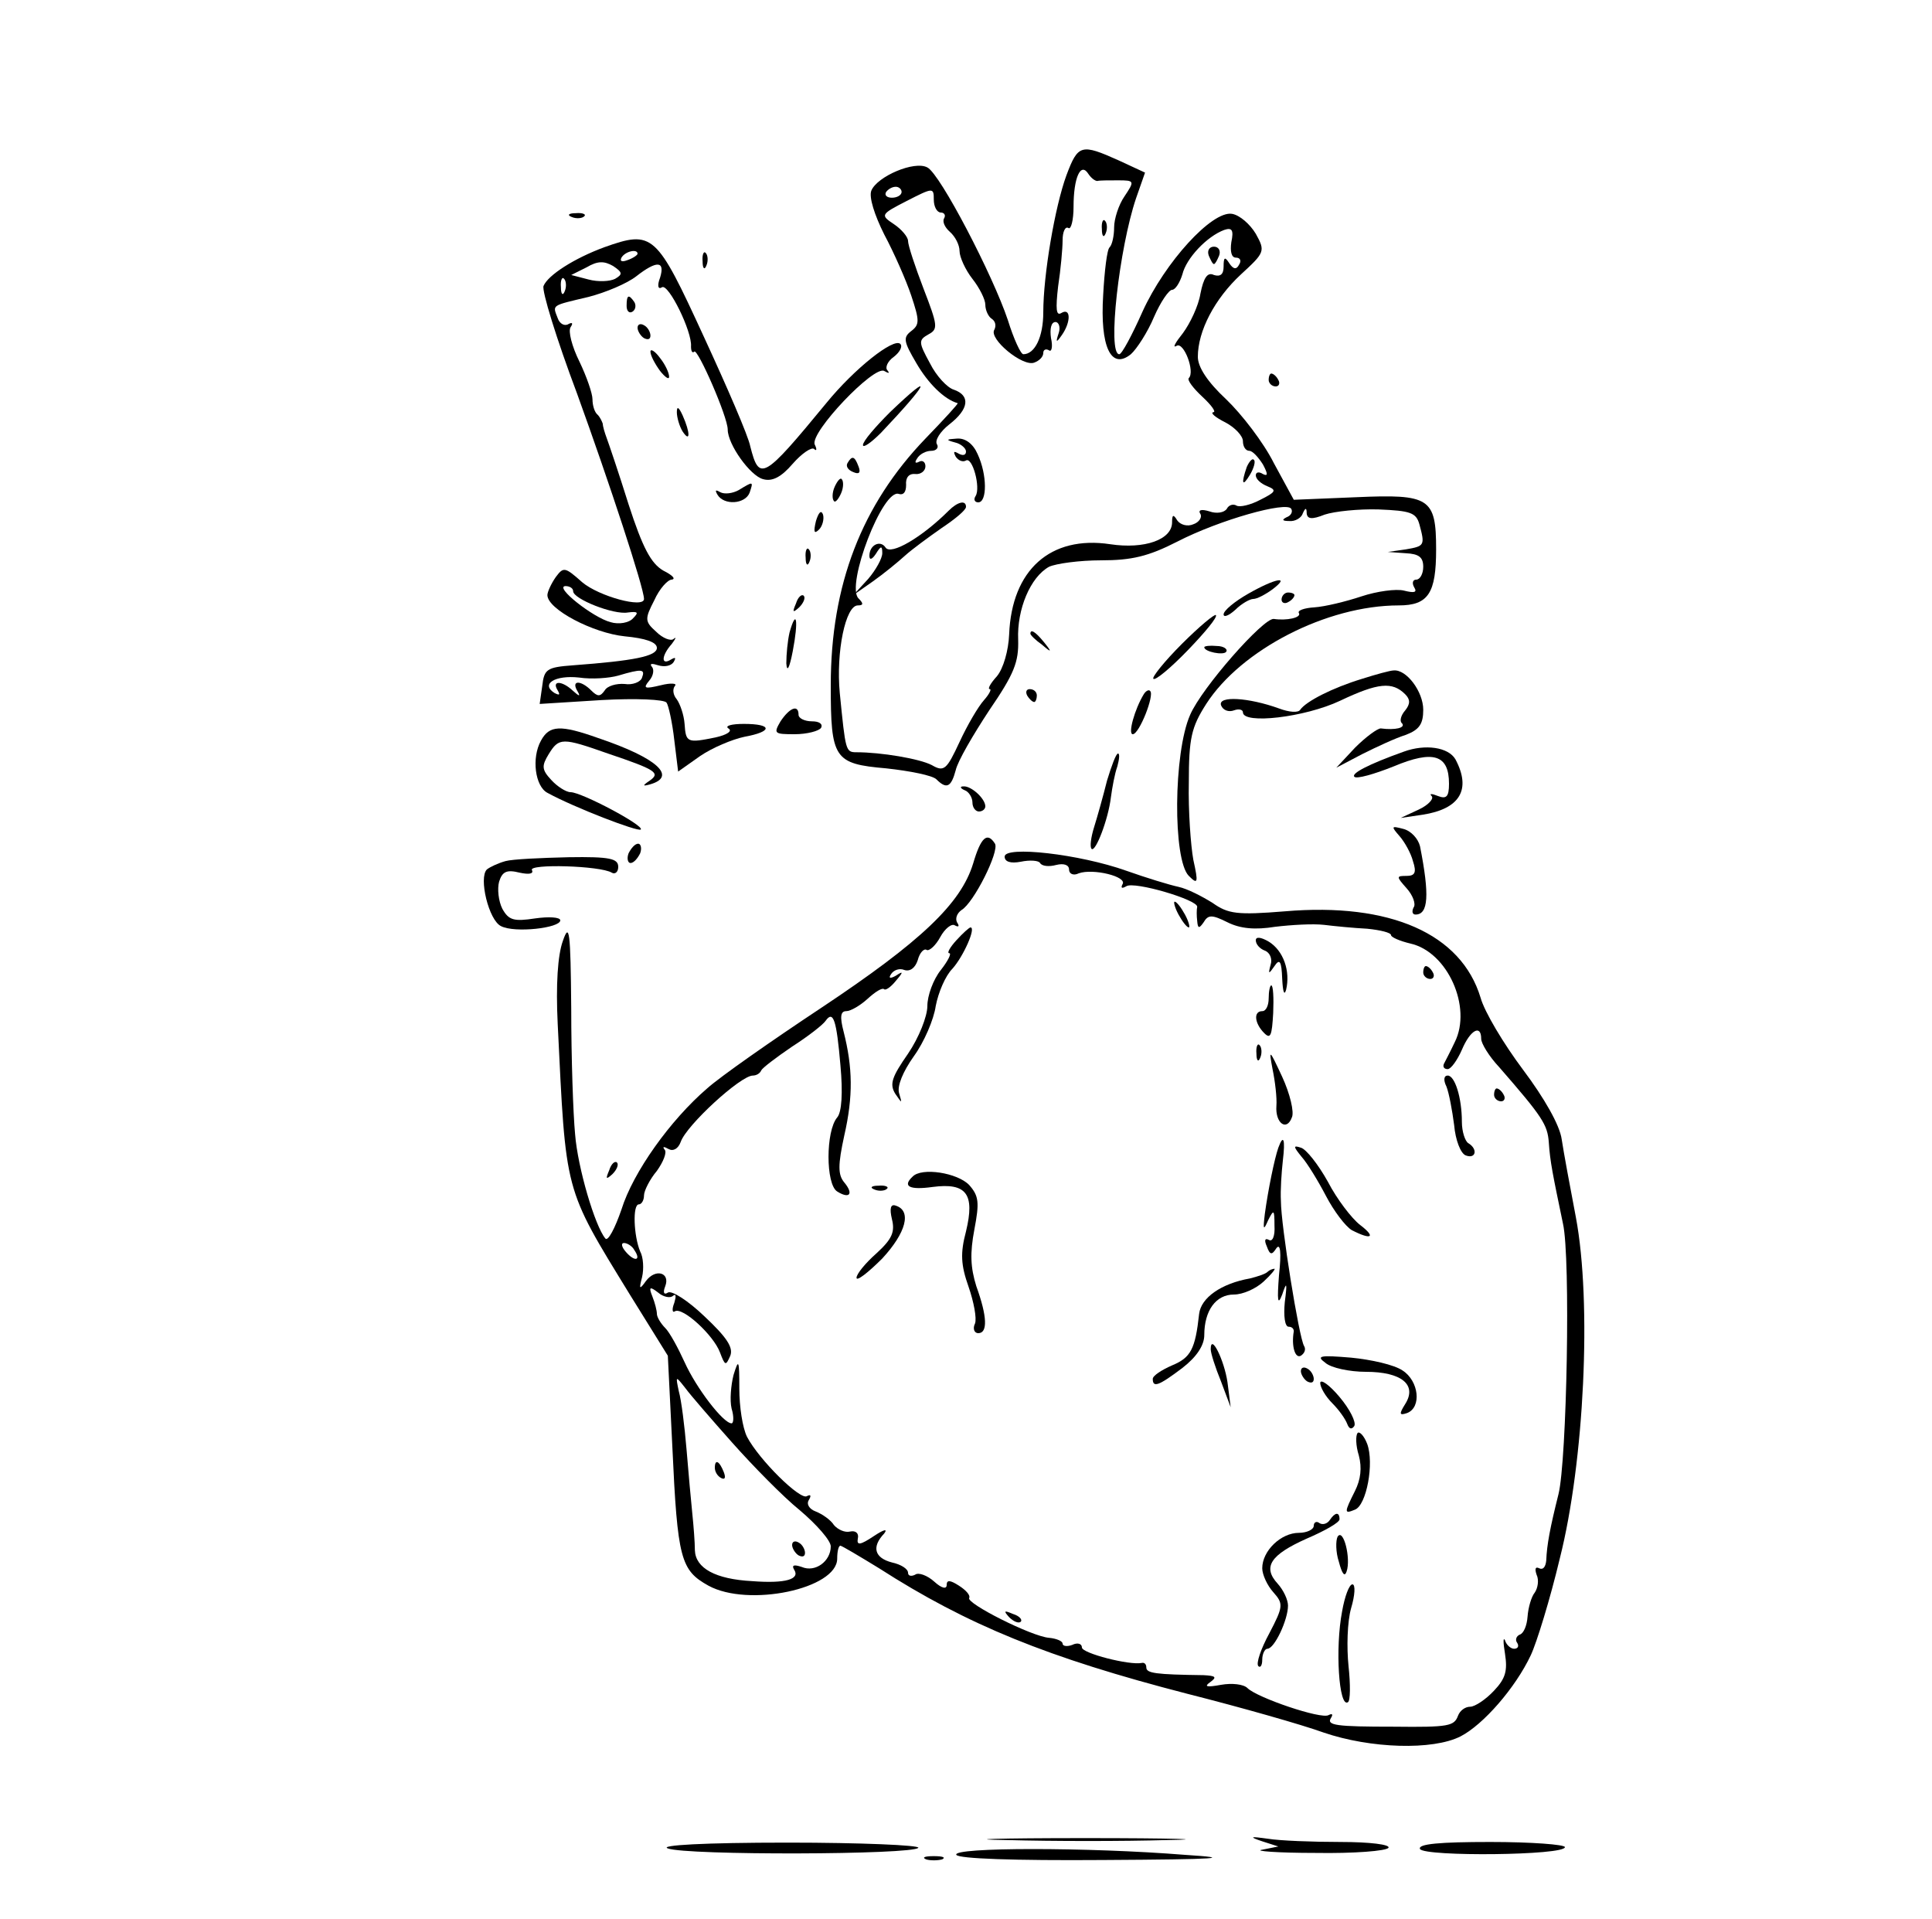 <?xml version="1.0" standalone="no"?>
<!DOCTYPE svg PUBLIC "-//W3C//DTD SVG 20010904//EN"
 "http://www.w3.org/TR/2001/REC-SVG-20010904/DTD/svg10.dtd">
<svg version="1.0" xmlns="http://www.w3.org/2000/svg"
 width="300pt" height="298pt" viewBox="0 0 300 298"
 preserveAspectRatio="xMidYMid meet">
<g transform="translate(0,298) scale(0.1,-0.1)"
fill="#000000" stroke="none">
<path d="M1656 2708 c-18 -49 -36 -155 -36 -213 0 -38 -13 -65 -31 -65 -4 0
-15 24 -24 53 -23 69 -105 227 -125 237 -20 11 -78 -14 -87 -36 -4 -10 5 -38
20 -68 15 -28 34 -71 42 -95 13 -39 13 -45 0 -55 -13 -10 -12 -16 8 -50 18
-31 43 -56 64 -62 2 0 -21 -25 -50 -55 -99 -103 -147 -227 -147 -383 0 -114 5
-122 86 -129 37 -4 72 -11 78 -17 16 -16 23 -12 30 14 3 14 27 55 52 93 39 57
46 75 45 110 -2 47 19 97 48 113 11 5 47 10 81 10 47 0 73 6 118 29 66 34 170
63 177 51 3 -5 -1 -11 -7 -13 -8 -4 -7 -6 4 -6 9 -1 19 5 21 12 4 9 6 9 6 0 1
-9 8 -10 28 -2 15 5 53 9 84 8 49 -2 58 -5 63 -23 9 -33 8 -34 -21 -39 l-28
-4 28 -2 c20 -1 27 -6 27 -21 0 -11 -5 -20 -11 -20 -5 0 -7 -5 -3 -12 5 -8 0
-9 -16 -5 -12 3 -42 -1 -66 -9 -24 -8 -57 -16 -73 -17 -16 -1 -27 -5 -24 -9 4
-7 -19 -12 -39 -9 -16 2 -112 -107 -130 -149 -26 -59 -27 -225 -2 -250 14 -14
15 -11 7 25 -4 22 -8 76 -7 120 0 69 4 86 27 122 54 84 187 153 299 153 46 0
58 19 58 87 0 80 -10 86 -124 81 l-97 -4 -31 57 c-16 32 -50 76 -74 99 -29 27
-44 50 -44 66 0 40 26 90 67 128 37 34 38 36 23 63 -9 15 -25 29 -37 31 -31 5
-104 -75 -139 -152 -16 -36 -32 -66 -36 -66 -19 0 0 165 26 242 l14 40 -41 19
c-58 26 -63 25 -81 -23z m48 -9 c3 1 18 1 32 1 26 0 26 -1 10 -25 -9 -13 -16
-35 -16 -48 0 -13 -3 -27 -7 -31 -4 -3 -8 -37 -10 -74 -5 -80 12 -117 43 -92
9 8 26 34 36 58 10 23 23 42 28 42 5 0 12 11 16 24 6 25 38 59 65 69 12 4 15
0 11 -19 -2 -14 0 -24 7 -24 7 0 9 -5 5 -11 -4 -8 -9 -7 -15 2 -7 11 -9 10 -9
-5 0 -12 -5 -16 -15 -13 -10 5 -16 -4 -21 -29 -3 -19 -16 -46 -27 -61 -12 -15
-17 -24 -10 -20 11 7 29 -40 19 -50 -3 -3 7 -16 21 -29 14 -13 22 -24 17 -24
-5 -1 3 -8 19 -16 15 -8 27 -21 27 -29 0 -8 4 -15 10 -15 5 0 14 -10 21 -21 8
-15 8 -19 0 -15 -6 4 -11 3 -11 -2 0 -6 8 -13 18 -17 15 -6 13 -9 -11 -21 -15
-8 -32 -12 -37 -9 -5 3 -12 1 -15 -5 -4 -6 -16 -8 -27 -4 -13 4 -18 2 -14 -4
3 -5 -2 -13 -11 -16 -9 -4 -20 -1 -25 6 -6 10 -8 9 -8 -3 0 -27 -43 -42 -96
-34 -93 14 -153 -40 -157 -140 -1 -25 -9 -53 -19 -65 -10 -11 -15 -20 -11 -20
3 0 -1 -8 -9 -17 -9 -10 -26 -39 -38 -65 -20 -43 -24 -47 -43 -36 -19 10 -79
20 -117 20 -17 0 -17 2 -26 92 -6 64 9 136 28 136 9 0 9 3 1 11 -20 20 38 172
63 162 7 -2 11 3 11 14 -1 11 4 18 14 17 9 -1 16 5 16 12 0 7 -5 10 -10 7 -6
-3 -7 -1 -3 5 4 7 14 12 22 12 8 0 12 5 9 10 -4 6 5 20 19 31 31 24 33 45 7
54 -10 3 -27 21 -37 41 -18 33 -18 36 -2 45 15 8 14 14 -8 71 -13 34 -24 67
-24 74 0 6 -10 18 -22 26 -21 14 -21 15 20 36 41 21 42 21 42 2 0 -11 5 -20
11 -20 5 0 8 -4 5 -9 -3 -5 1 -14 9 -21 8 -7 15 -20 15 -30 0 -9 9 -29 20 -43
11 -14 20 -32 20 -40 0 -9 5 -19 10 -22 6 -4 7 -11 4 -17 -9 -14 44 -58 62
-51 8 3 14 9 14 15 0 5 4 7 9 4 4 -3 6 6 3 19 -2 14 0 25 7 25 5 0 8 -8 5 -17
-5 -15 -4 -16 5 -3 14 20 14 43 -1 34 -8 -5 -9 6 -5 41 4 26 7 59 7 72 0 13 4
22 9 19 4 -3 8 12 8 33 0 45 11 70 23 51 4 -6 10 -11 14 -11z m-304 -17 c0 -5
-7 -9 -15 -9 -8 0 -12 4 -9 9 3 4 9 8 15 8 5 0 9 -4 9 -8z"/>
<path d="M1711 2624 c0 -11 3 -14 6 -6 3 7 2 16 -1 19 -3 4 -6 -2 -5 -13z"/>
<path d="M1877 2583 c3 -7 6 -13 8 -13 2 0 5 6 8 13 3 8 -1 14 -8 14 -7 0 -11
-6 -8 -14z"/>
<path d="M1483 2293 c9 -2 17 -9 17 -14 0 -6 -5 -7 -12 -3 -7 4 -8 3 -4 -5 4
-6 11 -9 16 -6 10 6 23 -42 15 -55 -4 -6 -1 -10 4 -10 14 0 14 43 -1 75 -7 16
-19 25 -32 24 -17 -1 -18 -2 -3 -6z"/>
<path d="M1936 2255 c-9 -26 -7 -32 5 -12 6 10 9 21 6 23 -2 3 -7 -2 -11 -11z"/>
<path d="M1473 2187 c-41 -41 -90 -70 -98 -57 -8 12 -25 4 -25 -13 0 -7 4 -6
10 3 8 13 10 13 10 1 0 -8 -10 -26 -22 -40 l-23 -25 30 21 c17 12 39 30 50 40
11 10 37 29 57 43 21 14 38 28 38 33 0 11 -13 8 -27 -6z"/>
<path d="M888 2643 c7 -3 16 -2 19 1 4 3 -2 6 -13 5 -11 0 -14 -3 -6 -6z"/>
<path d="M938 2596 c-46 -17 -87 -43 -94 -60 -3 -7 20 -82 52 -167 50 -138
104 -302 104 -319 0 -15 -70 4 -96 26 -27 24 -29 24 -41 8 -7 -10 -13 -23 -13
-28 0 -22 71 -59 120 -64 32 -3 50 -9 50 -18 0 -13 -36 -20 -130 -27 -41 -3
-45 -6 -48 -32 l-4 -28 96 6 c53 3 98 1 101 -4 3 -4 9 -31 12 -58 l6 -49 34
24 c19 13 50 26 69 30 44 8 44 20 -1 20 -19 0 -30 -3 -24 -7 7 -4 -2 -10 -20
-14 -44 -9 -46 -8 -48 21 -1 14 -7 31 -12 38 -6 7 -7 16 -3 21 4 4 -6 5 -22 1
-25 -6 -28 -5 -18 7 7 8 8 18 4 22 -4 5 1 5 10 2 10 -3 20 -1 24 5 4 7 3 8 -4
4 -16 -10 -15 6 1 24 6 8 8 12 3 8 -4 -4 -17 1 -27 11 -18 16 -18 20 -3 49 8
18 21 32 27 32 7 1 1 7 -13 14 -19 11 -32 35 -54 103 -15 48 -31 95 -34 103
-3 8 -6 18 -6 22 -1 3 -4 10 -8 14 -5 4 -8 15 -8 24 0 9 -9 35 -20 58 -12 24
-18 48 -14 54 4 6 3 8 -3 5 -6 -4 -14 0 -17 9 -8 21 -11 19 48 33 27 7 60 21
74 32 32 25 45 24 37 -2 -5 -13 -3 -19 3 -15 10 6 47 -69 45 -92 0 -7 2 -11 5
-8 5 6 52 -101 52 -121 0 -23 35 -72 55 -77 14 -4 28 3 46 24 14 16 29 26 33
23 4 -4 5 -1 1 7 -7 19 92 123 108 114 7 -4 9 -4 5 1 -4 4 0 14 10 21 9 7 14
16 10 20 -10 10 -71 -38 -115 -92 -98 -119 -104 -122 -118 -67 -3 16 -36 92
-72 170 -74 161 -79 166 -155 139z m52 -10 c0 -2 -7 -7 -16 -10 -8 -3 -12 -2
-9 4 6 10 25 14 25 6z m-35 -39 c-8 -4 -26 -5 -41 -1 l-27 7 24 12 c17 10 27
10 41 2 15 -10 15 -13 3 -20z m-78 -19 c-3 -8 -6 -5 -6 6 -1 11 2 17 5 13 3
-3 4 -12 1 -19z m13 -466 c0 -12 63 -37 85 -33 16 2 17 0 8 -9 -6 -7 -22 -10
-35 -6 -27 7 -88 55 -70 56 6 0 12 -3 12 -8z m107 -134 c-2 -7 -15 -12 -27
-10 -13 1 -27 -3 -31 -10 -7 -10 -11 -10 -21 0 -16 16 -31 16 -22 0 6 -10 4
-10 -7 0 -16 15 -33 16 -23 0 4 -7 3 -8 -5 -4 -22 14 1 28 38 24 20 -3 47 -1
61 3 37 11 42 10 37 -3z"/>
<path d="M1091 2574 c0 -11 3 -14 6 -6 3 7 2 16 -1 19 -3 4 -6 -2 -5 -13z"/>
<path d="M973 2505 c0 -8 4 -12 9 -9 5 3 6 10 3 15 -9 13 -12 11 -12 -6z"/>
<path d="M990 2471 c0 -5 5 -13 10 -16 6 -3 10 -2 10 4 0 5 -4 13 -10 16 -5 3
-10 2 -10 -4z"/>
<path d="M1010 2434 c0 -6 7 -19 15 -30 8 -10 14 -14 14 -9 0 6 -6 19 -14 29
-8 11 -15 15 -15 10z"/>
<path d="M1970 2390 c0 -5 5 -10 11 -10 5 0 7 5 4 10 -3 6 -8 10 -11 10 -2 0
-4 -4 -4 -10z"/>
<path d="M1382 2340 c-23 -23 -42 -45 -42 -51 0 -5 12 3 28 19 74 78 84 99 14
32z"/>
<path d="M1051 2340 c0 -8 4 -22 9 -30 12 -18 12 -2 0 25 -6 13 -9 15 -9 5z"/>
<path d="M1316 2261 c-3 -5 1 -11 9 -14 9 -4 12 -1 8 9 -6 16 -10 17 -17 5z"/>
<path d="M1296 2224 c-4 -9 -4 -19 -1 -22 2 -3 7 3 11 12 4 9 4 19 1 22 -2 3
-7 -3 -11 -12z"/>
<path d="M1147 2219 c-9 -5 -22 -7 -29 -3 -7 4 -8 3 -4 -4 10 -17 43 -15 50 3
6 18 6 18 -17 4z"/>
<path d="M1267 2171 c-4 -17 -3 -21 5 -13 5 5 8 16 6 23 -3 8 -7 3 -11 -10z"/>
<path d="M1251 2114 c0 -11 3 -14 6 -6 3 7 2 16 -1 19 -3 4 -6 -2 -5 -13z"/>
<path d="M1938 2058 c-21 -12 -38 -26 -38 -32 0 -5 8 -2 18 7 10 10 23 17 28
17 6 0 19 7 30 15 29 22 4 17 -38 -7z"/>
<path d="M1236 2043 c-6 -14 -5 -15 5 -6 7 7 10 15 7 18 -3 3 -9 -2 -12 -12z"/>
<path d="M1990 2049 c0 -5 5 -7 10 -4 6 3 10 8 10 11 0 2 -4 4 -10 4 -5 0 -10
-5 -10 -11z"/>
<path d="M1835 1980 c-27 -27 -47 -52 -44 -54 3 -3 27 17 54 45 26 27 46 51
43 54 -2 2 -26 -18 -53 -45z"/>
<path d="M1226 1998 c-3 -13 -5 -34 -5 -48 1 -15 5 -7 10 19 9 47 6 68 -5 29z"/>
<path d="M1600 1996 c0 -2 8 -10 18 -17 15 -13 16 -12 3 4 -13 16 -21 21 -21
13z"/>
<path d="M1870 1975 c0 -7 30 -13 34 -7 3 4 -4 9 -15 9 -10 1 -19 0 -19 -2z"/>
<path d="M2115 1926 c-46 -14 -87 -35 -96 -48 -3 -5 -17 -4 -33 2 -47 17 -95
20 -90 5 3 -8 12 -11 20 -8 8 3 14 1 14 -3 0 -19 96 -8 151 18 59 28 81 30
101 10 8 -8 8 -15 0 -25 -7 -8 -9 -17 -5 -20 6 -7 -10 -11 -33 -8 -5 0 -23
-13 -40 -30 l-29 -31 40 21 c22 11 52 25 68 30 21 8 27 17 27 39 0 28 -26 63
-46 61 -5 0 -27 -6 -49 -13z"/>
<path d="M1595 1900 c3 -5 8 -10 11 -10 2 0 4 5 4 10 0 6 -5 10 -11 10 -5 0
-7 -4 -4 -10z"/>
<path d="M1776 1902 c-14 -23 -25 -62 -17 -62 10 0 34 61 27 67 -2 3 -7 0 -10
-5z"/>
<path d="M1212 1860 c-11 -19 -10 -20 22 -20 19 0 38 5 41 10 3 6 -3 10 -14
10 -12 0 -21 5 -21 10 0 17 -14 11 -28 -10z"/>
<path d="M840 1830 c-15 -27 -9 -71 10 -81 42 -23 141 -61 145 -57 6 6 -92 58
-109 58 -7 0 -21 9 -30 19 -15 16 -15 22 -4 40 16 26 21 26 92 1 74 -25 82
-30 65 -42 -12 -8 -11 -9 0 -6 43 12 12 41 -80 72 -59 21 -76 20 -89 -4z"/>
<path d="M2180 1813 c-56 -20 -82 -34 -77 -39 3 -4 31 4 61 16 62 26 86 18 86
-27 0 -20 -4 -24 -17 -19 -10 4 -14 4 -10 0 4 -4 -5 -14 -20 -21 l-28 -13 34
5 c58 9 76 39 51 86 -11 19 -47 24 -80 12z"/>
<path d="M1719 1768 c-6 -24 -15 -56 -20 -72 -5 -16 -7 -31 -4 -34 6 -6 26 46
30 80 2 15 6 37 10 48 3 11 4 20 1 20 -3 0 -10 -19 -17 -42z"/>
<path d="M1498 1753 c6 -2 12 -11 12 -19 0 -8 5 -14 10 -14 6 0 10 4 10 8 0
12 -22 32 -34 31 -6 0 -5 -3 2 -6z"/>
<path d="M2173 1682 c8 -9 18 -27 21 -39 6 -18 3 -23 -10 -23 -16 0 -16 -1 0
-19 10 -11 15 -25 11 -30 -3 -6 -2 -11 3 -11 20 0 22 30 7 106 -3 12 -14 24
-26 27 -19 5 -19 4 -6 -11z"/>
<path d="M1511 1639 c-19 -62 -81 -121 -236 -224 -77 -51 -157 -107 -177 -125
-57 -49 -115 -130 -133 -188 -10 -29 -21 -50 -25 -45 -16 19 -43 110 -47 162
-3 31 -6 118 -6 195 -1 122 -3 134 -13 105 -8 -22 -11 -68 -8 -129 13 -265 9
-252 112 -420 l59 -95 7 -141 c8 -175 13 -192 56 -216 62 -34 200 -5 200 42 0
11 2 20 5 20 2 0 29 -16 60 -35 137 -88 262 -139 479 -195 83 -21 178 -48 211
-60 73 -25 170 -28 213 -6 35 18 85 75 109 126 9 19 30 87 45 150 38 150 50
397 25 530 -9 47 -19 101 -22 121 -3 22 -27 64 -60 108 -30 40 -60 90 -66 112
-30 99 -140 148 -304 134 -74 -6 -88 -4 -112 13 -16 10 -39 22 -53 25 -14 3
-50 14 -81 25 -73 26 -189 39 -189 22 0 -8 9 -11 25 -8 14 3 28 2 30 -2 3 -5
14 -6 25 -3 12 3 20 0 20 -7 0 -7 7 -10 15 -6 22 8 76 -5 68 -17 -3 -6 -1 -7
6 -3 12 8 111 -21 110 -32 -1 -4 -1 -14 0 -22 1 -12 3 -12 10 -2 7 12 13 12
37 0 20 -10 43 -12 74 -7 25 3 59 5 76 3 16 -2 47 -5 67 -6 20 -2 37 -6 37
-10 0 -3 13 -9 30 -13 58 -13 96 -99 69 -153 -7 -15 -15 -30 -17 -34 -2 -5 1
-8 6 -8 5 0 15 14 22 30 13 31 30 40 30 17 0 -7 12 -27 28 -44 67 -77 75 -89
77 -117 2 -30 6 -49 22 -126 12 -53 6 -368 -7 -420 -13 -52 -18 -78 -19 -103
-1 -10 -5 -15 -11 -12 -6 3 -7 -1 -4 -10 4 -8 2 -21 -3 -28 -5 -6 -10 -23 -11
-37 -1 -14 -6 -26 -12 -28 -5 -2 -8 -8 -4 -13 3 -5 1 -9 -5 -9 -5 0 -12 6 -14
13 -3 6 -3 -3 0 -21 4 -26 1 -38 -17 -57 -13 -14 -30 -25 -37 -25 -8 0 -16 -6
-19 -14 -6 -16 -14 -18 -99 -17 -91 0 -106 2 -98 14 3 5 2 7 -4 4 -11 -7 -111
27 -126 42 -6 6 -24 8 -41 5 -22 -4 -27 -3 -17 4 11 8 9 10 -10 11 -75 1 -89
3 -89 12 0 5 -3 8 -7 7 -19 -4 -93 15 -93 24 0 6 -7 8 -15 4 -8 -3 -15 -2 -15
2 0 4 -10 8 -21 9 -27 2 -130 54 -124 62 2 4 -5 12 -16 19 -14 9 -19 9 -19 1
0 -7 -8 -5 -19 5 -11 10 -25 15 -30 11 -6 -3 -11 -2 -11 3 0 6 -11 13 -25 16
-27 7 -32 24 -12 45 6 8 -1 6 -16 -4 -21 -14 -27 -15 -25 -4 2 8 -3 13 -12 11
-8 -2 -19 3 -25 10 -5 8 -18 17 -28 21 -11 4 -15 12 -11 18 4 7 3 9 -3 6 -10
-7 -74 56 -93 92 -7 14 -12 47 -12 75 0 45 -1 47 -9 21 -4 -16 -6 -39 -3 -52
4 -13 3 -23 0 -23 -13 0 -55 55 -73 95 -10 22 -23 46 -30 53 -7 7 -13 17 -13
22 0 5 -3 17 -7 27 -6 15 -4 16 9 6 8 -7 19 -9 23 -5 5 4 5 -1 2 -11 -4 -10
-3 -16 1 -13 12 7 60 -37 70 -64 8 -21 9 -21 16 -5 5 13 -6 29 -40 61 -25 24
-51 41 -57 37 -6 -4 -8 0 -4 10 8 21 -15 28 -30 8 -10 -14 -11 -13 -6 6 3 13
2 31 -3 40 -10 24 -12 73 -2 73 4 0 8 6 8 14 0 7 9 25 20 38 10 14 16 29 12
33 -4 5 -1 5 6 1 7 -4 15 0 19 11 9 26 93 103 112 103 5 0 11 3 13 8 2 4 23
20 48 37 25 16 48 34 52 40 12 17 17 1 23 -69 4 -43 2 -73 -5 -81 -18 -21 -18
-104 0 -115 19 -12 26 -4 11 14 -10 12 -10 27 0 73 14 61 13 106 -1 161 -6 23
-5 32 4 32 7 0 22 9 33 19 12 11 23 18 26 15 2 -2 10 3 18 13 12 14 12 16 0 8
-9 -5 -12 -4 -7 3 4 6 13 9 20 6 9 -3 17 3 21 15 3 12 10 19 14 16 4 -2 14 7
21 20 7 13 18 22 23 18 6 -3 7 -1 3 5 -3 6 0 14 7 19 19 11 59 91 52 103 -12
19 -22 10 -34 -31z m-526 -600 c11 -16 1 -19 -13 -3 -7 8 -8 14 -3 14 5 0 13
-5 16 -11z m152 -299 c32 -36 79 -84 105 -105 26 -22 48 -47 48 -56 0 -23 -24
-41 -45 -32 -12 4 -16 3 -12 -4 10 -15 -13 -22 -65 -18 -57 3 -88 20 -89 48 0
12 -2 38 -4 57 -2 19 -6 64 -9 100 -3 36 -8 76 -12 90 -5 24 -5 24 10 5 8 -11
41 -49 73 -85z"/>
<path d="M1110 701 c0 -6 4 -13 10 -16 6 -3 7 1 4 9 -7 18 -14 21 -14 7z"/>
<path d="M1230 581 c0 -5 5 -13 10 -16 6 -3 10 -2 10 4 0 5 -4 13 -10 16 -5 3
-10 2 -10 -4z"/>
<path d="M976 1655 c-3 -8 -1 -15 3 -15 5 0 11 7 15 15 3 8 1 15 -3 15 -5 0
-11 -7 -15 -15z"/>
<path d="M785 1643 c-11 -3 -24 -9 -29 -13 -13 -13 3 -79 22 -88 21 -11 92 -3
92 9 0 5 -18 6 -39 3 -33 -5 -41 -3 -51 15 -6 12 -8 31 -5 42 5 16 12 19 32
14 14 -3 22 -2 19 4 -6 10 106 7 124 -4 5 -3 10 1 10 9 0 13 -13 16 -77 15
-43 -1 -87 -3 -98 -6z"/>
<path d="M1830 1560 c6 -11 13 -20 16 -20 2 0 0 9 -6 20 -6 11 -13 20 -16 20
-2 0 0 -9 6 -20z"/>
<path d="M1485 1520 c-10 -11 -15 -20 -11 -20 4 0 -2 -12 -13 -26 -12 -15 -21
-40 -21 -56 0 -16 -13 -49 -30 -74 -25 -36 -29 -47 -20 -62 11 -16 11 -16 6 1
-3 11 6 33 23 57 16 22 31 57 34 78 4 21 15 47 26 58 17 19 37 64 28 64 -2 0
-12 -9 -22 -20z"/>
<path d="M1950 1520 c0 -6 6 -13 14 -16 8 -3 12 -13 9 -22 -4 -15 -3 -15 6 -2
8 12 11 8 12 -20 1 -19 3 -27 6 -17 7 29 -4 61 -27 75 -12 7 -20 8 -20 2z"/>
<path d="M2210 1470 c0 -5 5 -10 11 -10 5 0 7 5 4 10 -3 6 -8 10 -11 10 -2 0
-4 -4 -4 -10z"/>
<path d="M1970 1430 c0 -11 -4 -20 -10 -20 -14 0 -12 -19 3 -34 10 -10 12 -4
14 31 1 24 0 43 -3 43 -2 0 -4 -9 -4 -20z"/>
<path d="M1951 1344 c0 -11 3 -14 6 -6 3 7 2 16 -1 19 -3 4 -6 -2 -5 -13z"/>
<path d="M1976 1320 c4 -19 7 -45 6 -57 -2 -27 16 -40 24 -18 4 8 -3 37 -15
63 -20 43 -21 44 -15 12z"/>
<path d="M2246 1293 c4 -10 9 -37 12 -60 2 -23 10 -44 18 -47 16 -6 19 10 4
19 -5 3 -10 18 -10 33 0 38 -11 72 -22 72 -6 0 -7 -7 -2 -17z"/>
<path d="M2320 1280 c0 -5 5 -10 11 -10 5 0 7 5 4 10 -3 6 -8 10 -11 10 -2 0
-4 -4 -4 -10z"/>
<path d="M1985 1198 c-6 -17 -16 -66 -21 -103 -3 -25 -2 -26 5 -10 9 18 10 17
10 -8 1 -16 -3 -26 -9 -22 -6 3 -7 -1 -3 -10 5 -14 8 -14 15 -3 6 8 8 -6 4
-42 -3 -40 -2 -48 5 -30 7 21 8 19 4 -12 -2 -21 0 -38 6 -38 5 0 8 -3 8 -7 -4
-23 2 -43 11 -38 6 4 8 10 5 15 -8 13 -36 188 -36 225 -1 17 1 45 3 63 4 33 1
42 -7 20z"/>
<path d="M2021 1184 c9 -10 26 -38 38 -61 12 -23 30 -47 40 -53 31 -16 38 -11
13 8 -13 10 -36 40 -50 67 -15 27 -34 51 -42 53 -12 4 -12 2 1 -14z"/>
<path d="M946 1163 c-6 -14 -5 -15 5 -6 7 7 10 15 7 18 -3 3 -9 -2 -12 -12z"/>
<path d="M1417 1153 c-16 -15 -5 -21 31 -16 53 7 66 -11 52 -69 -9 -34 -8 -52
4 -86 8 -23 13 -49 10 -57 -4 -8 -1 -15 5 -15 15 0 14 26 -3 73 -9 29 -10 51
-3 88 8 42 7 52 -8 69 -18 19 -74 28 -88 13z"/>
<path d="M1358 1133 c7 -3 16 -2 19 1 4 3 -2 6 -13 5 -11 0 -14 -3 -6 -6z"/>
<path d="M1385 1087 c5 -20 0 -31 -24 -53 -17 -15 -31 -32 -31 -38 0 -6 18 8
40 30 37 40 46 74 21 82 -8 3 -10 -4 -6 -21z"/>
<path d="M1968 1005 c-3 -3 -15 -7 -27 -10 -45 -8 -76 -30 -79 -55 -6 -55 -13
-68 -42 -80 -16 -7 -30 -16 -30 -21 0 -14 9 -11 46 17 22 17 34 35 34 51 0 38
18 63 46 63 14 0 34 9 46 20 12 11 19 20 17 20 -3 0 -8 -2 -11 -5z"/>
<path d="M1880 885 c0 -6 7 -28 16 -50 l15 -40 -5 39 c-5 34 -26 77 -26 51z"/>
<path d="M2058 864 c9 -8 38 -14 63 -14 55 0 80 -20 61 -50 -10 -16 -9 -18 3
-14 23 9 18 50 -7 66 -13 9 -49 17 -80 20 -48 4 -55 3 -40 -8z"/>
<path d="M2020 851 c0 -5 5 -13 10 -16 6 -3 10 -2 10 4 0 5 -4 13 -10 16 -5 3
-10 2 -10 -4z"/>
<path d="M2050 833 c0 -7 8 -21 19 -32 10 -10 20 -24 23 -32 3 -8 7 -9 11 -3
3 6 -7 26 -23 45 -16 19 -29 28 -30 22z"/>
<path d="M2108 755 c-3 -4 -3 -19 2 -35 5 -19 3 -37 -6 -55 -17 -34 -17 -36 0
-29 18 7 30 72 19 102 -5 13 -12 20 -15 17z"/>
<path d="M2065 620 c-4 -6 -11 -8 -16 -5 -5 4 -9 1 -9 -4 0 -6 -11 -11 -23
-11 -28 0 -57 -28 -57 -55 0 -10 8 -27 17 -37 16 -18 16 -22 -6 -64 -13 -24
-21 -47 -17 -51 3 -3 6 1 6 10 0 9 4 17 8 17 11 0 32 45 32 67 0 9 -7 24 -16
34 -24 26 -11 45 45 70 28 12 51 25 51 30 0 12 -7 11 -15 -1z"/>
<path d="M2077 594 c-3 -6 -3 -24 2 -39 5 -19 9 -24 12 -15 7 20 -5 68 -14 54z"/>
<path d="M2084 478 c-11 -57 -5 -150 9 -141 4 2 4 28 1 56 -3 29 -2 69 4 90 6
20 7 37 2 37 -5 0 -12 -19 -16 -42z"/>
<path d="M1567 469 c7 -7 15 -10 18 -7 3 3 -2 9 -12 12 -14 6 -15 5 -6 -5z"/>
<path d="M1563 123 c71 -2 183 -2 250 0 67 1 10 3 -128 3 -137 0 -192 -2 -122
-3z"/>
<path d="M1960 121 l25 -8 -25 -5 c-14 -2 23 -5 83 -5 59 -1 110 3 113 8 3 5
-29 9 -74 9 -44 0 -95 2 -113 5 -28 4 -30 3 -9 -4z"/>
<path d="M1037 110 c28 -11 382 -10 389 1 2 4 -89 8 -203 8 -130 0 -200 -4
-186 -9z"/>
<path d="M2205 109 c8 -12 225 -10 225 3 0 4 -52 8 -116 8 -78 0 -113 -3 -109
-11z"/>
<path d="M1485 100 c4 -6 89 -9 228 -8 182 1 205 3 127 8 -149 12 -362 12
-355 0z"/>
<path d="M1438 93 c6 -2 18 -2 25 0 6 3 1 5 -13 5 -14 0 -19 -2 -12 -5z"/>
</g>
</svg>
